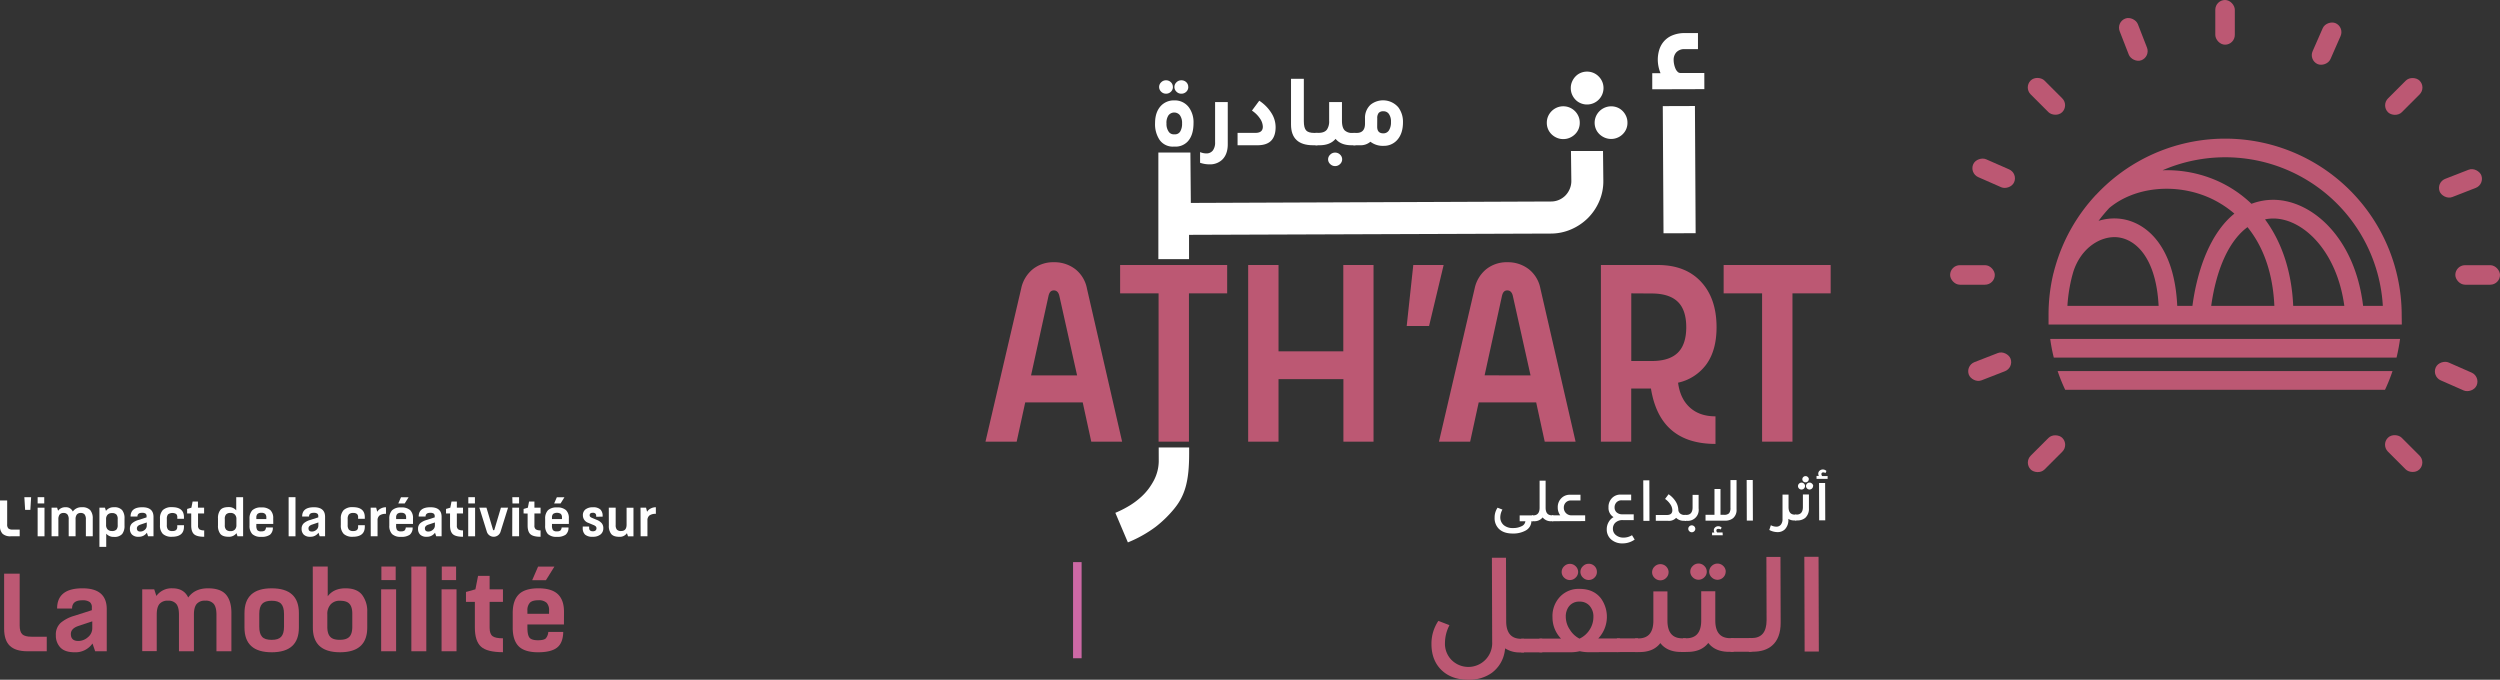 <svg xmlns="http://www.w3.org/2000/svg" viewBox="0 0 1170.34 318.22"><rect x="0" y="0" width="1170.34" height="318.22" fill="#333333" stroke="none"/><defs><style>.cls-1{fill:none;stroke:#cd69a5;stroke-miterlimit:10;stroke-width:4px;}.cls-2{fill:#bc5873;}.cls-3{fill:#fff;}</style></defs><g id="Layer_2" data-name="Layer 2"><g id="Calque_1" data-name="Calque 1"><line class="cls-1" x1="504.34" y1="263.15" x2="504.34" y2="308.15"/><path class="cls-2" d="M1124.32,147.56A82.63,82.63,0,0,0,981.43,91l-.16.13,0,0a82.59,82.59,0,0,0-19.15,33.76c-.13.4-.23.8-.35,1.21l-.36,1.36c0,.23-.13.46-.18.69h0A82.78,82.78,0,0,0,959,147.56v4.38h165.37Zm-156.49-4.38A73.42,73.42,0,0,1,970,129.35l.19-.7c.12-.46.26-.92.39-1.38,3.71-11.6,13.18-17,20.82-16.18,8.74,1,18,10,19.13,32.09Zm51.41,0c-1.26-27.9-14.48-39.43-26.92-40.79a24.49,24.49,0,0,0-9.91,1,74.36,74.36,0,0,1,5-6c11.93-10,31.32-11.93,47.39-4.59A49,49,0,0,1,1046,100c-11.19,9-17.37,26.11-19.65,43.2Zm15.9,0c2.5-17.8,8.6-30.7,17-36.85,6.46,8,11.78,19.7,12.57,36.85Zm38.39,0c-.71-16-5.29-29.8-13.19-40.48a18.94,18.94,0,0,1,3.78-.41h.27c14,.18,29.61,15.42,33.07,40.89Zm32.72,0c-3.83-31.95-23.93-49.41-41.74-49.64h-.42A28.44,28.44,0,0,0,1054,95.41a56,56,0,0,0-15.55-10.55,58.25,58.25,0,0,0-26.1-5.14,73.89,73.89,0,0,1,103.14,63.46Z"/><path class="cls-2" d="M1122,167c.66-2.73,1.16-5.52,1.55-8.34H959.78a81.41,81.41,0,0,0,1.67,8.75h160.44C1122,167.15,1122,167,1122,167Z"/><path class="cls-2" d="M966.79,182.47h149.72a82.3,82.3,0,0,0,3.51-8.75H963.26A80.35,80.35,0,0,0,966.79,182.47Z"/><rect class="cls-2" x="1149.42" y="124.14" width="20.92" height="9.14" rx="4.57"/><rect class="cls-2" x="912.92" y="124.14" width="20.92" height="9.14" rx="4.57"/><rect class="cls-2" x="1037.06" width="9.14" height="20.92" rx="4.57"/><rect class="cls-2" x="1120.68" y="201.87" width="9.14" height="20.92" rx="4.57" transform="translate(179.44 857.86) rotate(-45)"/><rect class="cls-2" x="953.44" y="34.63" width="9.14" height="20.92" rx="4.57" transform="translate(248.71 690.63) rotate(-45)"/><rect class="cls-2" x="1114.79" y="40.52" width="20.92" height="9.14" rx="4.57" transform="translate(297.61 808.79) rotate(-44.99)"/><rect class="cls-2" x="947.55" y="207.76" width="20.92" height="9.14" rx="4.57" transform="translate(130.4 739.52) rotate(-44.99)"/><rect class="cls-2" x="1145.32" y="165.83" width="9.14" height="20.92" rx="4.57" transform="translate(525.86 1158.08) rotate(-66.28)"/><rect class="cls-2" x="928.8" y="70.68" width="9.14" height="20.92" rx="4.57" transform="translate(483.56 902.99) rotate(-66.28)"/><rect class="cls-2" x="1078.75" y="15.88" width="20.92" height="9.14" rx="4.57" transform="translate(632.29 1009.4) rotate(-66.28)"/><rect class="cls-2" x="994.15" y="8.06" width="9.14" height="20.92" rx="4.57" transform="translate(61.34 363.65) rotate(-21.28)"/><rect class="cls-2" x="1141.36" y="81.23" width="20.92" height="9.14" rx="4.57" transform="translate(47.35 423.73) rotate(-21.27)"/><rect class="cls-2" x="920.98" y="167.05" width="20.92" height="9.14" rx="4.57" transform="translate(1.2 349.62) rotate(-21.27)"/><path class="cls-3" d="M726.39,62.91a8.12,8.12,0,0,0,2.46,1.61,7.36,7.36,0,0,0,3,.59,7.55,7.55,0,0,0,3-.61,8.13,8.13,0,0,0,2.45-1.63,7.41,7.41,0,0,0,1.66-2.42,7.53,7.53,0,0,0,.58-3,7.4,7.4,0,0,0-.6-3,7.81,7.81,0,0,0-4.13-4.1,7.62,7.62,0,0,0-3-.59,7.5,7.5,0,0,0-3,.61,7.88,7.88,0,0,0-4.11,4.13,7.53,7.53,0,0,0-.58,3,7.4,7.4,0,0,0,.6,3A7.5,7.5,0,0,0,726.39,62.91Z"/><path class="cls-3" d="M759.64,52a7.27,7.27,0,0,0-2.43-1.65,7.79,7.79,0,0,0-10.1,4.15,7.65,7.65,0,0,0,0,5.94,7.37,7.37,0,0,0,1.68,2.41,8.1,8.1,0,0,0,2.48,1.61,7.71,7.71,0,0,0,8.39-1.65,7.3,7.3,0,0,0,2.21-5.39,7.41,7.41,0,0,0-.61-3A8,8,0,0,0,759.64,52Z"/><path class="cls-3" d="M737.55,46.68A7.19,7.19,0,0,0,740,48.33a7.44,7.44,0,0,0,3,.59,7.7,7.7,0,0,0,7.66-7.71,7.62,7.62,0,0,0-.61-3,7.85,7.85,0,0,0-1.67-2.44,7.53,7.53,0,0,0-5.43-2.24,7.37,7.37,0,0,0-3,.6,7.24,7.24,0,0,0-2.41,1.67,8,8,0,0,0-1.61,2.46,7.39,7.39,0,0,0-.59,3,7.54,7.54,0,0,0,.6,3A8.16,8.16,0,0,0,737.55,46.68Z"/><polygon class="cls-3" points="778.41 49.68 778.75 109.21 793.79 109.17 793.46 49.63 778.41 49.68"/><path class="cls-3" d="M797.85,34.17l-11.24,0a1.81,1.81,0,0,1-1.24-.55,4.41,4.41,0,0,1-1-1.45,10.2,10.2,0,0,1-.64-2,10.76,10.76,0,0,1-.24-2.28,5.18,5.18,0,0,1,1.21-3.35A5,5,0,0,1,788.63,23h-.08l6.33,0,0-7.52-6.41,0a14.87,14.87,0,0,0-5.78,1.16,10.52,10.52,0,0,0-3.83,2.81,10.9,10.9,0,0,0-2.13,3.95,15.9,15.9,0,0,0-.66,4.58,16.9,16.9,0,0,0,1.29,6.3h-3.88l0,7.52,24.39-.07Z"/><path class="cls-2" d="M461.34,206.75l16.71-71.67a15.74,15.74,0,0,1,5.51-9.12,15.32,15.32,0,0,1,9.77-3.2,16,16,0,0,1,10,3.2,15.06,15.06,0,0,1,5.51,9.12l16.46,71.67H510.86l-4-18.36H479.94l-4,18.36Zm42.89-31-8.3-37.2c-.39-1.73-1.26-2.6-2.6-2.6s-2.1.87-2.49,2.6l-8.17,37.2Z"/><path class="cls-2" d="M524.37,137.33V124.06h50.11v13.27H556.59v69.42H542.37V137.33Z"/><path class="cls-2" d="M584.31,124.06h14.21v40.4h30.33v-40.4H643v82.69h-14.1V177.49H598.52v29.26H584.31Z"/><path class="cls-2" d="M661.61,124.06h14.21L669,152.61H658.53Z"/><path class="cls-2" d="M673.63,206.75l16.7-71.67a15.79,15.79,0,0,1,5.51-9.12,15.32,15.32,0,0,1,9.77-3.2,16,16,0,0,1,10,3.2,15.06,15.06,0,0,1,5.51,9.12l16.47,71.67H723.14l-4-18.36H692.23l-4,18.36Zm42.88-31-8.29-37.2c-.4-1.73-1.27-2.6-2.61-2.6s-2.09.87-2.49,2.6L695,175.71Z"/><path class="cls-2" d="M749.44,124.06H776.1q12.9,0,20.19,7.82t7.29,21.32q0,10.67-4.68,17.24a22.28,22.28,0,0,1-13.33,8.71q.95,7.46,5.51,11.61t12,4.14v12.91q-26.07,0-30.21-25.94h-9.24v24.88H749.44Zm14.22,13.27V169h9.59q8.18,0,12.15-3.85t4-11.91q0-8.17-4-12t-12.15-3.85Z"/><path class="cls-2" d="M806.9,137.33V124.06H857v13.27H839.12v69.42H824.9V137.33Z"/><path class="cls-3" d="M750.43,70.7l-15,0,.17,13.94a9.34,9.34,0,0,1-.75,3.8,9.82,9.82,0,0,1-2,3.06,9.67,9.67,0,0,1-3,2.06,9.35,9.35,0,0,1-3.72.77L557.47,95l-.2-23.6-15,0,0,49.91h14.36V109.94l169.4-.6a23.82,23.82,0,0,0,9.55-2,25.24,25.24,0,0,0,7.81-5.29,25,25,0,0,0,5.27-7.82,23.7,23.7,0,0,0,1.92-9.63Z"/><path class="cls-3" d="M542.45,216.1a20,20,0,0,1-2.2,8.64,32,32,0,0,1-2.36,3.81,26.82,26.82,0,0,1-3.59,4,35.46,35.46,0,0,1-5.17,3.93,47.92,47.92,0,0,1-7,3.59L528,253.92a58.4,58.4,0,0,0,13-7.29,54.31,54.31,0,0,0,8.45-8.18c5.41-6.44,7.23-13.46,7.23-26.06v-2.91H542.43Z"/><path class="cls-3" d="M550.08,68.64h-.74a7.56,7.56,0,0,1-6.55-3.23,13.24,13.24,0,0,1-2.06-7.81q0-5.19,2.81-8.13A8.29,8.29,0,0,1,549.71,47a8.15,8.15,0,0,1,6.83,3.23,11.77,11.77,0,0,1,2.19,7.38c0,3.74-.88,6.59-2.66,8.56A7.78,7.78,0,0,1,550.08,68.64Zm-1-27.92a3,3,0,0,1-.94,2.23,3.19,3.19,0,0,1-2.29.91,3.13,3.13,0,0,1-2.27-.94,3,3,0,0,1,0-4.39,3.13,3.13,0,0,1,2.27-.94,3.19,3.19,0,0,1,2.29.91A3,3,0,0,1,549.06,40.72Zm-3,17a6.26,6.26,0,0,0,1.08,4,2.79,2.79,0,0,0,2.34,1.17H550a2.82,2.82,0,0,0,2.5-1.33,7,7,0,0,0,.87-3.81,6.08,6.08,0,0,0-1.08-3.88A3.4,3.4,0,0,0,547,54,6.28,6.28,0,0,0,546.06,57.7Zm10.2-17a3,3,0,0,1-.94,2.23,3.24,3.24,0,0,1-2.34.91,3.09,3.09,0,0,1-2.26-.94,3,3,0,0,1,0-4.39,3.09,3.09,0,0,1,2.26-.94,3.26,3.26,0,0,1,2.34.89A3,3,0,0,1,556.26,40.72Z"/><path class="cls-3" d="M568.83,47.78v18.8a6.14,6.14,0,0,1-1,3.79,3.71,3.71,0,0,1-3.18,1.45,7.69,7.69,0,0,1-2.85-.62l0,5a13.33,13.33,0,0,0,4.4.74A8.26,8.26,0,0,0,572,74.9q2.76-2.52,2.76-7.39V47.78Z"/><path class="cls-3" d="M588.94,68h-9.59v-5.8h8.42q3.4,0,3.41-2.9a7.13,7.13,0,0,0-1.4-3.9,13.31,13.31,0,0,0-3.7-3.62l3.42-4.63a18.74,18.74,0,0,1,5.84,6,12.32,12.32,0,0,1,1.82,6.36q0,4.11-2,6.26T588.94,68Z"/><path class="cls-3" d="M616.75,68h-2q-10.38,0-10.38-9.73V36.89h6V56.71q0,3.18,1.08,4.35c.71.78,2,1.17,3.88,1.17h1.49Z"/><path class="cls-3" d="M615.82,68v-5.8h1.4c1.9,0,3.23-.53,4-1.59a6.83,6.83,0,0,0,1-4.11V47.78h6v8.75c0,2.12.42,3.61,1.26,4.49a4.93,4.93,0,0,0,3.7,1.21h1.35V68h-1.82q-5.05,0-7.48-3-2.52,3-7.53,3ZM625,77.75a3.16,3.16,0,0,1-2.27-.93,3,3,0,0,1-1-2.25,3,3,0,0,1,1-2.19,3.13,3.13,0,0,1,2.27-.94,3.22,3.22,0,0,1,2.31.91,3,3,0,0,1,1,2.22,3,3,0,0,1-1,2.25A3.2,3.2,0,0,1,625,77.75Z"/><path class="cls-3" d="M633.54,62.23h1.54q3.93,0,3.93-4.35V55.5A8.31,8.31,0,0,1,641.63,49a9.41,9.41,0,0,1,13,1.27,11.28,11.28,0,0,1,2.15,7.06c0,3.61-1,6.42-2.9,8.41a8.22,8.22,0,0,1-6.17,2.53,9.41,9.41,0,0,1-6.17-1.92A7,7,0,0,1,636.72,68h-3.18Zm11.17-2.9q0,3.09,2.85,3.09A3,3,0,0,0,650.23,61a6.94,6.94,0,0,0,.93-3.9,6,6,0,0,0-1-3.79,3,3,0,0,0-2.52-1.22,2.83,2.83,0,0,0-2.22.77,3.87,3.87,0,0,0-.68,2.55Z"/><path class="cls-3" d="M716.9,244a5.08,5.08,0,0,1-2.7,4.37,11.93,11.93,0,0,1-6.09,1.39q-4.27,0-6.53-2.29a7,7,0,0,1-1.9-5.12,8.14,8.14,0,0,1,1.38-4.68l2.28.88a7.59,7.59,0,0,0-1,3.56,4.74,4.74,0,0,0,1.67,3.76,6.34,6.34,0,0,0,4.28,1.32,8.49,8.49,0,0,0,4.1-.89,2.85,2.85,0,0,0,1.7-2.29h-2.68v-2.73l6.27,0V244Z"/><path class="cls-3" d="M718,244h-.83v-2.73h.57q3,0,3-3.58l0-12.68h2.82l0,12.68q0,3.56,3,3.55h.6V244h-.82a4.88,4.88,0,0,1-4.17-1.78A4.9,4.9,0,0,1,718,244Z"/><path class="cls-3" d="M742.08,243.94l-15.53.05v-2.73h3.87a6.06,6.06,0,0,1-1.18-3.68,5.83,5.83,0,0,1,1.81-4.48,5.44,5.44,0,0,1,3.9-1.49l4.93,0v2.68l-4.42,0a3.19,3.19,0,0,0-2.64,1.15,3.36,3.36,0,0,0-.74,2.22,3.46,3.46,0,0,0,1.06,2.59,3.55,3.55,0,0,0,2.6,1l6.33,0Z"/><path class="cls-3" d="M765.25,252.59a9.67,9.67,0,0,1-5.61,1.79,7.76,7.76,0,0,1-5.53-1.95,6.11,6.11,0,0,1-1.93-4.64,6.62,6.62,0,0,1,.9-3.42,6,6,0,0,1,2.28-2.29A5,5,0,0,1,753,237.5a5.83,5.83,0,0,1,1.78-4.48,5.48,5.48,0,0,1,3.93-1.49l4.9,0v2.68h-4.42a3.2,3.2,0,0,0-2.62,1.15,3.44,3.44,0,0,0-.73,2.23,3,3,0,0,0,1,2.3,3.82,3.82,0,0,0,2.63.88l5.33,0v2.71h-5.1a4.79,4.79,0,0,0-3.64,1.35,3.85,3.85,0,0,0-1,2.68,3.7,3.7,0,0,0,1.64,3.16,5.39,5.39,0,0,0,3.3,1,7.46,7.46,0,0,0,4-1.12Z"/><path class="cls-3" d="M772.17,243.85h-2.84l-.06-19h2.85Z"/><path class="cls-3" d="M780.92,243.82l-5.78,0v-2.73l5.13,0c1.75,0,2.62-.75,2.61-2.23a5.13,5.13,0,0,0-.92-2.76,9.29,9.29,0,0,0-2.48-2.53l1.64-2.2a11.68,11.68,0,0,1,3.4,3.52,7.78,7.78,0,0,1,1.16,3.62,2.43,2.43,0,0,0,1,2,3.15,3.15,0,0,0,2,.56h.65v2.74h-.91a5.11,5.11,0,0,1-3.77-1.39A4.52,4.52,0,0,1,780.92,243.82Z"/><path class="cls-3" d="M788.7,243.8v-2.74h.66c2,0,3-1.2,3-3.57l0-5.84h2.82l0,6.35a5.1,5.1,0,0,1-5.54,5.81Zm3.3,5.37a1.58,1.58,0,0,1-1.16-.48,1.54,1.54,0,0,1-.5-1.14,1.56,1.56,0,0,1,.49-1.14,1.62,1.62,0,0,1,1.16-.48,1.68,1.68,0,0,1,1.65,1.61,1.57,1.57,0,0,1-.49,1.15A1.61,1.61,0,0,1,792,249.17Z"/><path class="cls-3" d="M807.48,243.74l-9.06,0V241h4.19l0-12.08h2.82l0,12.08h1.68a3.07,3.07,0,0,0,2.35-.74,4,4,0,0,0,.63-2.64l0-12.88h2.85l0,13.68a5,5,0,0,1-1.61,4.14A5.78,5.78,0,0,1,807.48,243.74Zm-1,6.84-5,0v-1.29h1.08a1.93,1.93,0,0,1-.26-1,1.79,1.79,0,0,1,.59-1.38,2.1,2.1,0,0,1,1.48-.56,2.16,2.16,0,0,1,1.6.65l-.48.88a1.67,1.67,0,0,0-1-.31c-.65,0-1,.27-1,.81a1.44,1.44,0,0,0,.38.88h2.53Z"/><path class="cls-3" d="M820.59,243.7h-2.85l-.06-19h2.85Z"/><path class="cls-3" d="M837.2,242.91v.39a6.14,6.14,0,0,1-1.64,4.51,4.79,4.79,0,0,1-3.47,1.29,8.31,8.31,0,0,1-3.82-1l.73-2.23a5.57,5.57,0,0,0,2.48.68,2.64,2.64,0,0,0,2.25-1,4.08,4.08,0,0,0,.73-2.6l0-11.42h2.82l0,5.84c0,2.37,1,3.56,3,3.55h.68v2.73H840A5.19,5.19,0,0,1,837.2,242.91Z"/><path class="cls-3" d="M841.27,243.63h-.91V240.9H841c2,0,3-1.2,3-3.57l0-5.84h2.82l0,6.35a5.75,5.75,0,0,1-1.69,4.57A5.69,5.69,0,0,1,841.27,243.63ZM845,227.55a1.66,1.66,0,0,1-1.65,1.63,1.61,1.61,0,0,1-1.15-.48,1.56,1.56,0,0,1,0-2.28,1.62,1.62,0,0,1,1.15-.49,1.59,1.59,0,0,1,1.17.48A1.53,1.53,0,0,1,845,227.55Zm1.76-3.23a1.44,1.44,0,0,1-.45,1.05,1.51,1.51,0,0,1-1.06.44,1.46,1.46,0,0,1-1.07-.44,1.43,1.43,0,0,1-.44-1,1.38,1.38,0,0,1,.44-1.05,1.45,1.45,0,0,1,1.06-.43,1.43,1.43,0,0,1,1.07.44A1.4,1.4,0,0,1,846.8,224.32Zm2,3.22a1.53,1.53,0,0,1-.49,1.14,1.62,1.62,0,0,1-2.31,0,1.56,1.56,0,0,1-.5-1.14,1.53,1.53,0,0,1,.49-1.14,1.58,1.58,0,0,1,1.15-.49,1.62,1.62,0,0,1,1.16.48A1.54,1.54,0,0,1,848.83,227.54Z"/><path class="cls-3" d="M855.57,224.18l-5.18,0v-1.37h1.09a2.34,2.34,0,0,1-.29-1,1.88,1.88,0,0,1,.61-1.45,2.35,2.35,0,0,1,3.23.13l-.48,1a1.61,1.61,0,0,0-1-.34c-.59,0-.88.28-.88.83a1.46,1.46,0,0,0,.35.88h2.56Zm-1.1,19.41h-2.85l-.06-17.47h2.85Z"/><path class="cls-2" d="M704.61,303.52a5.29,5.29,0,0,1-.13.93,15.43,15.43,0,0,1-6.29,10.67,18.32,18.32,0,0,1-10.71,3.1q-8.38,0-13.13-5c-2.81-3-4.22-6.87-4.23-11.7a19,19,0,0,1,3.23-10.86l5.2,2a18.31,18.31,0,0,0-2.11,8.26,10.84,10.84,0,0,0,3.16,8.12,11.16,11.16,0,0,0,18.94-8.58l-.12-39.35,6.59,0,.09,29.63q0,8.31,7,8.3h1.33l0,6.39h-1.93A12.3,12.3,0,0,1,704.61,303.52Z"/><path class="cls-2" d="M722,305.39l-9.85,0,0-6.39,9.85,0Z"/><path class="cls-2" d="M734.84,305.35l-14.18,0,0-6.39,10.12,0a14.25,14.25,0,0,1-4-10,13.09,13.09,0,0,1,3.7-9.79,12,12,0,0,1,9-3.49c4.26,0,7.55,1.42,9.87,4.29a14.76,14.76,0,0,1-1.14,18.91l10.12,0,0,6.39-14.18.05a19.75,19.75,0,0,1-4.59-.46A19.58,19.58,0,0,1,734.84,305.35Zm3.94-37.62a3.6,3.6,0,0,1-1.16,2.67,3.8,3.8,0,0,1-2.69,1.14,3.75,3.75,0,0,1-2.7-1.13,3.63,3.63,0,0,1,0-5.32,3.79,3.79,0,0,1,5.4,0A3.61,3.61,0,0,1,738.78,267.73Zm.7,31.22a11.29,11.29,0,0,0,5-4.68,10.89,10.89,0,0,0,1.45-5.46,7.43,7.43,0,0,0-1.95-5.39,6,6,0,0,0-4.53-1.78,5.91,5.91,0,0,0-5,2.28,7.73,7.73,0,0,0-1.45,4.86,10.87,10.87,0,0,0,2,6.12A11.21,11.21,0,0,0,739.48,299Zm8.09-31.25a3.59,3.59,0,0,1-1.13,2.7,3.74,3.74,0,0,1-2.72,1.11,3.78,3.78,0,0,1-2.7-1.12,3.62,3.62,0,0,1,0-5.33,3.72,3.72,0,0,1,2.69-1.14,3.8,3.8,0,0,1,2.74,1.09A3.66,3.66,0,0,1,747.57,267.7Z"/><path class="cls-2" d="M766.79,305.25l-9.85,0,0-6.4,9.85,0Z"/><path class="cls-2" d="M767.59,305.25h-2.13l0-6.39H767q7,0,7-8.34l0-13.65,6.59,0,0,13.65q0,8.33,7,8.3h1.6l0,6.39H787q-6.53,0-9.74-4.16Q774.11,305.23,767.59,305.25Zm13.53-37.39a3.65,3.65,0,0,1-1.13,2.67,3.69,3.69,0,0,1-2.72,1.14,3.78,3.78,0,0,1-2.7-1.12,3.64,3.64,0,0,1,0-5.33,3.85,3.85,0,0,1,6.57,2.64Z"/><path class="cls-2" d="M790,305.18h-2.13l0-6.39h1.53q7,0,7-8.34l0-13.65,6.59,0,0,13.65q0,8.32,7,8.3h1.59l0,6.39h-2.13q-6.52,0-9.73-4.16Q796.48,305.16,790,305.18ZM799,267.61a3.6,3.6,0,0,1-1.16,2.66,3.78,3.78,0,0,1-5.39,0,3.62,3.62,0,0,1,0-5.33,3.77,3.77,0,0,1,5.39,0A3.62,3.62,0,0,1,799,267.61Zm8.85,0a3.65,3.65,0,0,1-1.13,2.67,3.8,3.8,0,0,1-5.42,0,3.63,3.63,0,0,1,0-5.32,3.83,3.83,0,0,1,5.43,0A3.62,3.62,0,0,1,807.88,267.58Z"/><path class="cls-2" d="M820,305.09l-9.85,0,0-6.39,9.86,0Z"/><path class="cls-2" d="M820.64,305.09h-1.93l0-6.39H820c4.65,0,7-2.8,7-8.35l-.09-29.62,6.59,0,.09,30.82q0,7.19-4,10.66C827.41,304.11,824.42,305.07,820.64,305.09Z"/><path class="cls-2" d="M851.46,305l-6.65,0-.14-44.33,6.66,0Z"/><path class="cls-3" d="M0,234.29H3.36v11.18a2.6,2.6,0,0,0,.56,1.92,3,3,0,0,0,2,.53H9.22v3.14H5a5.32,5.32,0,0,1-3.78-1.17A4.93,4.93,0,0,1,0,246.17Z"/><path class="cls-3" d="M11.4,232.75h3.17l-.36,5.93H11.76Z"/><path class="cls-3" d="M17.62,237.67h3.21v13.39H17.62Zm0-4.92h3.1v2.93h-3.1Z"/><path class="cls-3" d="M24.14,237.67h2.6l.45,1.44a4.07,4.07,0,0,1,3.51-1.65,3.44,3.44,0,0,1,3.38,2,4.88,4.88,0,0,1,4.27-2,4.91,4.91,0,0,1,3.89,1.35,5.9,5.9,0,0,1,1.18,3.95v8.3H40.2v-7.92a3.6,3.6,0,0,0-.58-2.29,2.21,2.21,0,0,0-1.82-.71,2.25,2.25,0,0,0-1.82.71,3.53,3.53,0,0,0-.6,2.29v7.92H32.16v-7.92a3.6,3.6,0,0,0-.58-2.29,2.18,2.18,0,0,0-1.8-.71,2.27,2.27,0,0,0-1.86.72,3.7,3.7,0,0,0-.59,2.33v7.87H24.14Z"/><path class="cls-3" d="M46.54,237.67h2.59l.48,1.49a4.4,4.4,0,0,1,3.74-1.7,4.73,4.73,0,0,1,3.82,1.34,6.05,6.05,0,0,1,1.12,4V246a6.11,6.11,0,0,1-1.11,4,4.76,4.76,0,0,1-3.83,1.34,4.5,4.5,0,0,1-3.62-1.51V256H46.54ZM49.66,243v2.71a2.92,2.92,0,0,0,.73,2.14,2.68,2.68,0,0,0,2,.74,2.8,2.8,0,0,0,2.09-.65,3,3,0,0,0,.62-2.13V243a3.1,3.1,0,0,0-.62-2.15,2.8,2.8,0,0,0-2.09-.66,2.68,2.68,0,0,0-2,.74A2.84,2.84,0,0,0,49.66,243Z"/><path class="cls-3" d="M64.34,241.82H61.13q0-4.37,5.49-4.36,5.23,0,5.24,4.51v9.09H69.33l-.57-1.68a4.46,4.46,0,0,1-3.89,1.9,4.08,4.08,0,0,1-3.05-1,3.67,3.67,0,0,1-1-2.65,3.36,3.36,0,0,1,1.06-2.7,7.81,7.81,0,0,1,2.9-1.5l3.84-1.23v-.62a1.38,1.38,0,0,0-.47-1.14,2.64,2.64,0,0,0-1.62-.37C65.08,240.05,64.34,240.64,64.34,241.82Zm4.37,2.76-2.95,1c-1.12.37-1.68,1-1.68,1.75,0,1,.54,1.51,1.61,1.51a3.15,3.15,0,0,0,2.07-.8,2.52,2.52,0,0,0,.95-2Z"/><path class="cls-3" d="M86.11,242.88H83v-.7a2.06,2.06,0,0,0-.52-1.56,3.51,3.51,0,0,0-3.82.18,3.39,3.39,0,0,0-.56,2.18v2.8a3.32,3.32,0,0,0,.55,2.15,2.54,2.54,0,0,0,2,.66,2.65,2.65,0,0,0,1.81-.48,2.06,2.06,0,0,0,.52-1.56v-.69h3.14v.69q0,4.72-5.61,4.73a5.91,5.91,0,0,1-4.27-1.34,5.55,5.55,0,0,1-1.35-4.08v-3a5.59,5.59,0,0,1,1.35-4.09,5.9,5.9,0,0,1,4.29-1.35q5.6,0,5.59,4.72Z"/><path class="cls-3" d="M87.6,240.38v-2.13l2-.58.57-2.9h2.5v2.9h2.88v2.71H92.71V246a2.12,2.12,0,0,0,.64,1.8,3.85,3.85,0,0,0,2.24.48v3c-2.29,0-3.87-.4-4.75-1.2s-1.32-2.17-1.32-4.1v-5.6Z"/><path class="cls-3" d="M110.59,232.75h3.22v18.31h-2.62l-.48-1.46a4.38,4.38,0,0,1-3.72,1.68c-1.81,0-3.08-.44-3.83-1.33a6.08,6.08,0,0,1-1.11-4v-3.22a6.11,6.11,0,0,1,1.11-4c.75-.9,2-1.34,3.83-1.34a4.45,4.45,0,0,1,3.6,1.53ZM105.24,243v2.83a3,3,0,0,0,.64,2.15,2.76,2.76,0,0,0,2.07.66,2.65,2.65,0,0,0,2-.73,2.88,2.88,0,0,0,.72-2.1V243a2.9,2.9,0,0,0-.73-2.13,2.65,2.65,0,0,0-2-.75,2.76,2.76,0,0,0-2.07.66A3,3,0,0,0,105.24,243Z"/><path class="cls-3" d="M127.92,245.28H120V246a3.81,3.81,0,0,0,.44,2.15,2.2,2.2,0,0,0,1.84.59,2.56,2.56,0,0,0,1.67-.39,2.32,2.32,0,0,0,.57-1.41h3.21a4.17,4.17,0,0,1-1.32,3.37,6.62,6.62,0,0,1-4.13,1,5.67,5.67,0,0,1-4.18-1.3,5.49,5.49,0,0,1-1.29-4v-3.14a5.52,5.52,0,0,1,1.31-4,5.77,5.77,0,0,1,4.24-1.32,5.94,5.94,0,0,1,4.21,1.27,5.11,5.11,0,0,1,1.33,3.84ZM120,243h4.68v-.68a2.34,2.34,0,0,0-.53-1.71,2.44,2.44,0,0,0-1.79-.54,2.5,2.5,0,0,0-1.83.54,2.38,2.38,0,0,0-.53,1.71Z"/><path class="cls-3" d="M135.12,232.75h3.21v18.31h-3.21Z"/><path class="cls-3" d="M144.67,241.82h-3.22c0-2.91,1.84-4.36,5.5-4.36q5.24,0,5.23,4.51v9.09h-2.52l-.57-1.68a4.48,4.48,0,0,1-3.89,1.9,4.07,4.07,0,0,1-3-1,3.63,3.63,0,0,1-1-2.65,3.39,3.39,0,0,1,1.05-2.7,7.87,7.87,0,0,1,2.91-1.5l3.84-1.23v-.62a1.38,1.38,0,0,0-.47-1.14,2.64,2.64,0,0,0-1.62-.37C145.41,240.05,144.67,240.64,144.67,241.82Zm4.37,2.76-2.95,1c-1.12.37-1.68,1-1.68,1.75,0,1,.53,1.51,1.6,1.51a3.16,3.16,0,0,0,2.08-.8,2.52,2.52,0,0,0,.95-2Z"/><path class="cls-3" d="M170.78,242.88h-3.14v-.7a2,2,0,0,0-.52-1.56,2.61,2.61,0,0,0-1.79-.48,2.55,2.55,0,0,0-2,.66,3.33,3.33,0,0,0-.57,2.18v2.8a3.38,3.38,0,0,0,.55,2.15,2.54,2.54,0,0,0,2,.66,2.65,2.65,0,0,0,1.81-.48,2,2,0,0,0,.52-1.56v-.69h3.14v.69q0,4.72-5.61,4.73a5.86,5.86,0,0,1-4.26-1.34,5.51,5.51,0,0,1-1.36-4.08v-3a5.55,5.55,0,0,1,1.36-4.09,5.86,5.86,0,0,1,4.28-1.35q5.59,0,5.59,4.72Z"/><path class="cls-3" d="M173.52,237.67h2.59l.48,1.92a3.94,3.94,0,0,1,1.66-1.53,5.1,5.1,0,0,1,2.44-.6v3.09a4.81,4.81,0,0,0-3,.76,2.83,2.83,0,0,0-.94,2.36v7.39h-3.19Z"/><path class="cls-3" d="M193.34,245.28h-7.9V246a3.81,3.81,0,0,0,.44,2.15,2.22,2.22,0,0,0,1.84.59,2.54,2.54,0,0,0,1.67-.39,2.32,2.32,0,0,0,.57-1.41h3.21a4.17,4.17,0,0,1-1.32,3.37,6.62,6.62,0,0,1-4.13,1,5.67,5.67,0,0,1-4.18-1.3,5.49,5.49,0,0,1-1.29-4v-3.14a5.52,5.52,0,0,1,1.31-4,5.77,5.77,0,0,1,4.24-1.32,5.92,5.92,0,0,1,4.21,1.27,5.07,5.07,0,0,1,1.33,3.84Zm-7.9-2.3h4.68v-.68a2.38,2.38,0,0,0-.52-1.71,2.47,2.47,0,0,0-1.8-.54,2.5,2.5,0,0,0-1.83.54,2.38,2.38,0,0,0-.53,1.71Zm5.84-10.2-1.83,2.92h-3l1.27-2.92Z"/><path class="cls-3" d="M199.22,241.82H196c0-2.91,1.84-4.36,5.5-4.36q5.24,0,5.23,4.51v9.09h-2.52l-.57-1.68a4.48,4.48,0,0,1-3.89,1.9,4.07,4.07,0,0,1-3.05-1,3.63,3.63,0,0,1-1-2.65,3.39,3.39,0,0,1,1.05-2.7,7.87,7.87,0,0,1,2.91-1.5l3.84-1.23v-.62a1.38,1.38,0,0,0-.47-1.14,2.64,2.64,0,0,0-1.62-.37C200,240.05,199.22,240.64,199.22,241.82Zm4.37,2.76-3,1c-1.12.37-1.68,1-1.68,1.75,0,1,.53,1.51,1.61,1.51a3.15,3.15,0,0,0,2.07-.8,2.52,2.52,0,0,0,1-2Z"/><path class="cls-3" d="M208.8,240.38v-2.13l2-.58.57-2.9h2.5v2.9h2.88v2.71h-2.88V246a2.15,2.15,0,0,0,.63,1.8,3.91,3.91,0,0,0,2.25.48v3c-2.29,0-3.87-.4-4.75-1.2s-1.32-2.17-1.32-4.1v-5.6Z"/><path class="cls-3" d="M219.19,237.67h3.22v13.39h-3.22Zm.05-4.92h3.09v2.93h-3.09Z"/><path class="cls-3" d="M224.4,237.67h3.33l3.05,10.25c.08.21.19.31.34.31s.27-.1.33-.31l3.05-10.25h3.34l-3.46,11.07a3.37,3.37,0,0,1-6.53,0Z"/><path class="cls-3" d="M239.83,237.67H243v13.39h-3.21Zm0-4.92H243v2.93h-3.09Z"/><path class="cls-3" d="M245.11,240.38v-2.13l2-.58.57-2.9h2.5v2.9h2.88v2.71h-2.88V246a2.12,2.12,0,0,0,.64,1.8,3.85,3.85,0,0,0,2.24.48v3c-2.29,0-3.87-.4-4.75-1.2S247,247.91,247,246v-5.6Z"/><path class="cls-3" d="M266.3,245.28h-7.9V246a3.81,3.81,0,0,0,.44,2.15,2.2,2.2,0,0,0,1.84.59,2.54,2.54,0,0,0,1.67-.39,2.32,2.32,0,0,0,.57-1.41h3.21a4.17,4.17,0,0,1-1.32,3.37,6.62,6.62,0,0,1-4.13,1,5.67,5.67,0,0,1-4.18-1.3,5.49,5.49,0,0,1-1.29-4v-3.14a5.52,5.52,0,0,1,1.31-4,5.77,5.77,0,0,1,4.24-1.32,5.92,5.92,0,0,1,4.21,1.27,5.07,5.07,0,0,1,1.33,3.84Zm-7.9-2.3h4.68v-.68a2.38,2.38,0,0,0-.52-1.71,3.32,3.32,0,0,0-3.63,0,2.38,2.38,0,0,0-.53,1.71Zm5.84-10.2-1.83,2.92h-3l1.27-2.92Z"/><path class="cls-3" d="M279.09,241.9v-.34a1.53,1.53,0,0,0-.37-1.15,1.7,1.7,0,0,0-1.21-.36q-1.47,0-1.47,1.17a1,1,0,0,0,.3.74,3.68,3.68,0,0,0,1.05.58l2.09.87a5.76,5.76,0,0,1,2.18,1.5,3.53,3.53,0,0,1,.77,2.36,3.59,3.59,0,0,1-1.31,2.94,5.53,5.53,0,0,1-3.59,1.07,5.18,5.18,0,0,1-3.63-1,4.1,4.1,0,0,1-1.1-3.12v-.67h3v.67c0,1,.58,1.56,1.75,1.56a2,2,0,0,0,1.23-.37,1.29,1.29,0,0,0,.45-1,1.27,1.27,0,0,0-.31-.91,3.18,3.18,0,0,0-1.06-.65l-2.4-1a3.69,3.69,0,0,1-2.59-3.51,3.37,3.37,0,0,1,1.2-2.8,5.42,5.42,0,0,1,3.46-1,4.9,4.9,0,0,1,3.5,1,4.08,4.08,0,0,1,1.08,3.05v.34Z"/><path class="cls-3" d="M285,237.67h3.22v8.11a3.25,3.25,0,0,0,.57,2.16,2.59,2.59,0,0,0,2,.65c1.7,0,2.54-1,2.54-3v-7.9h3.22v13.39H294l-.51-1.48a4,4,0,0,1-3.57,1.7c-1.79,0-3.06-.44-3.79-1.33a6.08,6.08,0,0,1-1.11-4Z"/><path class="cls-3" d="M299.85,237.67h2.59l.48,1.92a4.06,4.06,0,0,1,1.66-1.53,5.13,5.13,0,0,1,2.45-.6v3.09a4.82,4.82,0,0,0-3,.76,2.86,2.86,0,0,0-.94,2.36v7.39h-3.19Z"/><path class="cls-2" d="M1.93,268.55H9.21v24.22c0,2,.4,3.39,1.22,4.16s2.26,1.14,4.34,1.14h7.12v6.81h-9.1q-5.5,0-8.18-2.55c-1.79-1.7-2.68-4.38-2.68-8.06Z"/><path class="cls-2" d="M33.74,284.87h-7q0-9.47,11.9-9.46,11.34,0,11.33,9.77v19.7H44.55l-1.25-3.64a9.68,9.68,0,0,1-8.42,4.11q-4.47,0-6.6-2.21a8,8,0,0,1-2.13-5.75,7.32,7.32,0,0,1,2.29-5.84,17.13,17.13,0,0,1,6.28-3.25L43,285.65V284.3a3,3,0,0,0-1-2.47,5.77,5.77,0,0,0-3.51-.81Q33.74,281,33.74,284.87Zm9.46,6L36.8,293c-2.42.79-3.63,2.06-3.63,3.79q0,3.27,3.48,3.27a6.79,6.79,0,0,0,4.49-1.74A5.41,5.41,0,0,0,43.2,294Z"/><path class="cls-2" d="M66.58,275.88H72.2l1,3.11a8.77,8.77,0,0,1,7.58-3.58c3.5,0,6,1.44,7.33,4.31q3.08-4.31,9.25-4.31,5.88,0,8.42,2.93t2.55,8.55v18h-7V287.73q0-3.44-1.25-5a4.8,4.8,0,0,0-4-1.53,4.88,4.88,0,0,0-4,1.53q-1.3,1.53-1.3,5v17.15h-7V287.73q0-3.44-1.24-5a4.73,4.73,0,0,0-3.9-1.53,4.9,4.9,0,0,0-4,1.56q-1.27,1.56-1.27,5v17.05H66.58Z"/><path class="cls-2" d="M114.45,293.81V287q0-11.6,12.74-11.59T139.92,287v6.81q0,11.54-12.73,11.54T114.45,293.81Zm6.92-6.4v6q0,3.23,1.32,4.68c.88,1,2.38,1.45,4.5,1.45s3.56-.48,4.44-1.45,1.33-2.53,1.33-4.68v-6c0-2.18-.45-3.76-1.33-4.73s-2.36-1.45-4.44-1.45-3.57.48-4.47,1.45S121.37,285.23,121.37,287.41Z"/><path class="cls-2" d="M146.42,265.22h7v13.93q2.76-3.73,8.32-3.74,5.36,0,7.77,3.06a12.59,12.59,0,0,1,2.41,8v7.33q0,11.54-12.73,11.54t-12.73-11.54Zm18.5,28.22v-6.13q0-3.22-1.35-4.65c-.9-1-2.41-1.43-4.52-1.43a5.53,5.53,0,0,0-4.24,1.69,6.65,6.65,0,0,0-1.58,4.75v5.77q0,3.22,1.35,4.65c.9,1,2.39,1.43,4.47,1.43s3.62-.47,4.52-1.43S164.92,295.59,164.92,293.44Z"/><path class="cls-2" d="M178.43,275.88h7v29h-7Zm.11-10.66h6.7v6.34h-6.7Z"/><path class="cls-2" d="M192.57,265.22h7v39.66h-7Z"/><path class="cls-2" d="M206.71,275.88h7v29h-7Zm.1-10.66h6.7v6.34h-6.7Z"/><path class="cls-2" d="M218.14,281.75v-4.63l4.42-1.24,1.24-6.29h5.41v6.29h6.24v5.87h-6.24v12.16q0,2.86,1.38,3.9c.91.69,2.53,1,4.86,1v6.5q-7.44,0-10.29-2.6t-2.86-8.89V281.75Z"/><path class="cls-2" d="M264,292.35h-17.1v1.46c0,2.25.31,3.8.94,4.65s2,1.27,4,1.27c1.8,0,3-.28,3.61-.83a5,5,0,0,0,1.22-3.07h7c-.07,3.4-1,5.83-2.86,7.31s-4.82,2.21-8.94,2.21-7.22-.94-9.07-2.81-2.78-4.78-2.78-8.73V287q0-5.88,2.83-8.73t9.18-2.86q6.22,0,9.12,2.75t2.88,8.32Zm-17.1-5h10.14v-1.45a5.13,5.13,0,0,0-1.15-3.72A5.31,5.31,0,0,0,252,281c-1.87,0-3.19.39-3.95,1.17a5.13,5.13,0,0,0-1.15,3.72Zm12.63-22.09-3.95,6.34h-6.44l2.75-6.34Z"/></g></g></svg>